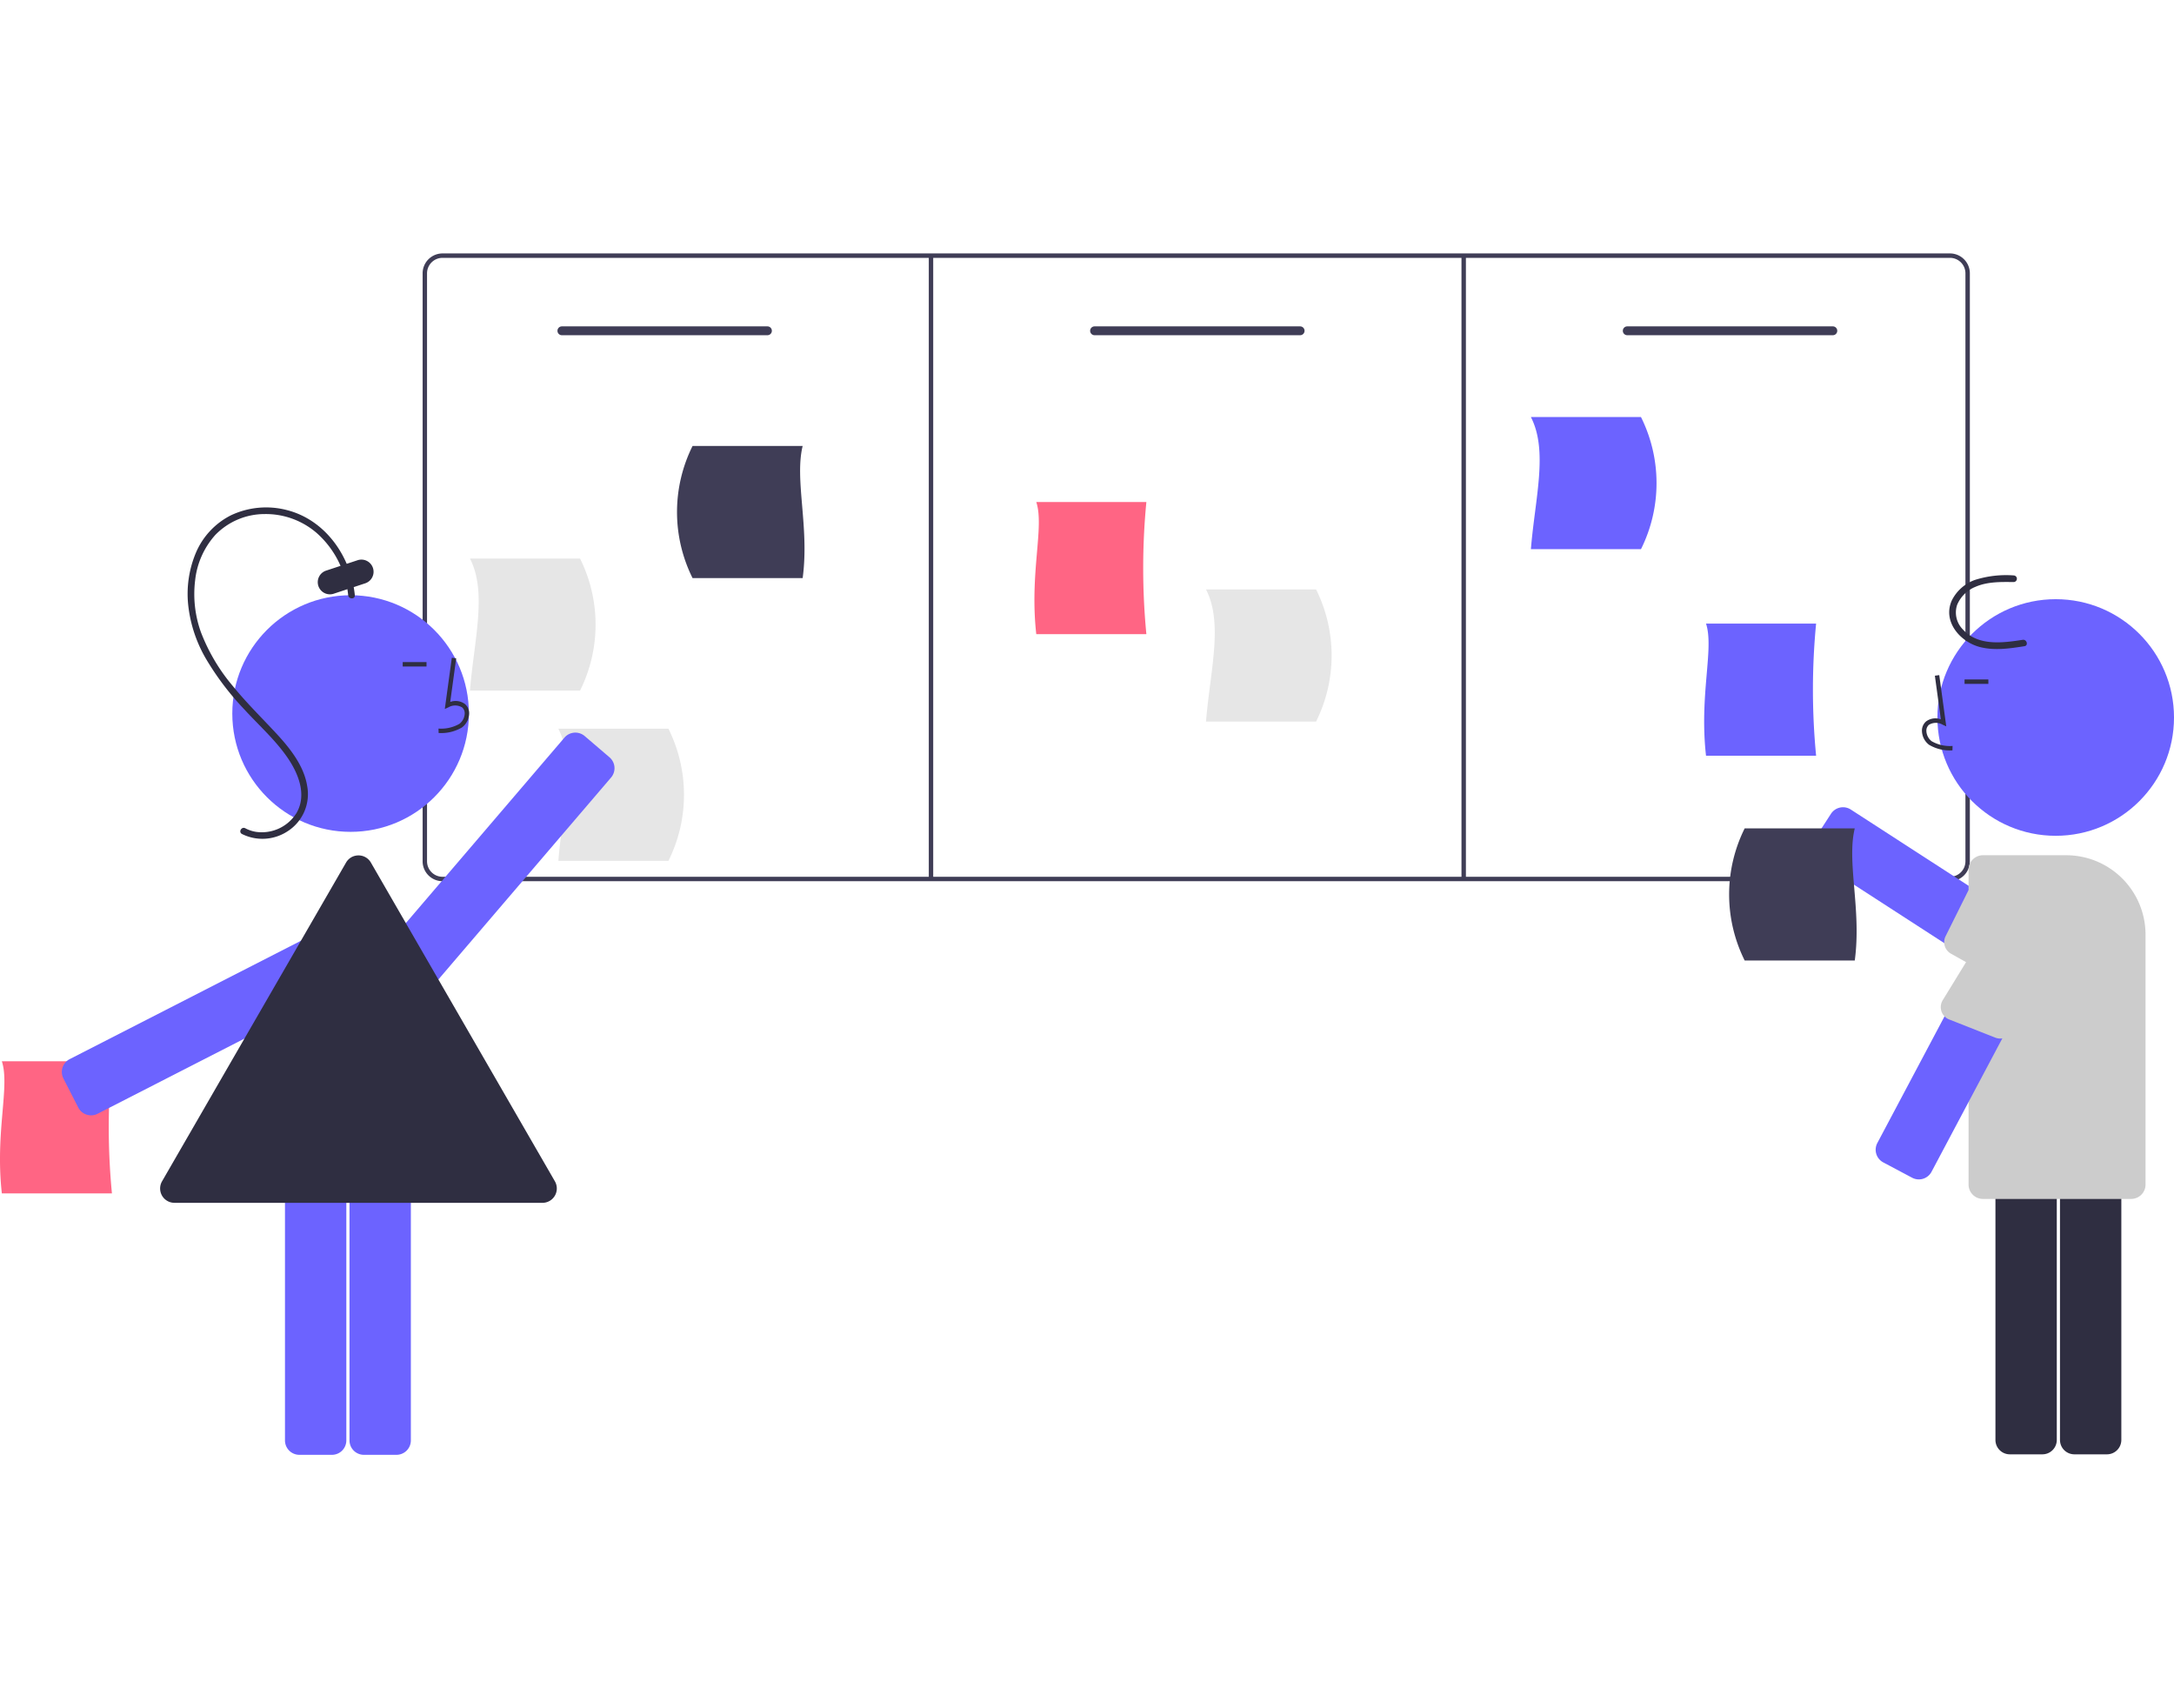 <svg xmlns="http://www.w3.org/2000/svg" xmlns:xlink="http://www.w3.org/1999/xlink" width="420" height="330" viewBox="0 0 420 330"><defs><style>.a{fill:#fff;stroke:#707070;}.b{clip-path:url(#a);}.c{fill:#3f3d56;}.d{fill:#ff6584;}.e{fill:#6c63ff;}.f{fill:#e6e6e6;}.g{fill:#2f2e41;}.h{fill:#ccc;}</style><clipPath id="a"><rect class="a" width="420" height="330" transform="translate(814 4810)"/></clipPath></defs><g class="b" transform="translate(-814 -4810)"><g transform="translate(814 4858.958)"><path class="c" d="M422.929,197.389H131.7a3.847,3.847,0,0,1-3.843-3.843V79.959a3.847,3.847,0,0,1,3.843-3.843H422.929a3.847,3.847,0,0,1,3.843,3.843V193.546a3.847,3.847,0,0,1-3.843,3.843ZM131.7,76.97a2.993,2.993,0,0,0-2.989,2.989V193.546a2.993,2.993,0,0,0,2.989,2.989H422.929a2.993,2.993,0,0,0,2.989-2.989V79.959a2.993,2.993,0,0,0-2.989-2.989Z" transform="translate(-46.211 -76.116)"/><path class="d" d="M267.681,149.659H246.412c-1.33-11.831,1.6-20.65,0-25.522h21.269a133.148,133.148,0,0,0,0,25.522Z" transform="translate(-46.211 -76.116)"/><path class="d" d="M67.836,257.695H46.568c-1.33-11.831,1.6-20.65,0-25.523H67.836a133.149,133.149,0,0,0,0,25.522Z" transform="translate(-46.211 -76.116)"/><path class="e" d="M397.067,173.145H375.8c-1.33-11.831,1.6-20.65,0-25.523h21.269a133.145,133.145,0,0,0,0,25.522Z" transform="translate(-46.211 -76.116)"/><path class="f" d="M158.267,160.576H137c.8-9.814,3.369-18.977,0-25.522h21.269A28.612,28.612,0,0,1,158.267,160.576Z" transform="translate(-46.211 -76.116)"/><path class="f" d="M175.348,193.456H154.079c.8-9.814,3.369-18.977,0-25.522h21.269A28.612,28.612,0,0,1,175.348,193.456Z" transform="translate(-46.211 -76.116)"/><path class="e" d="M363.236,133.247H341.967c.8-9.814,3.369-18.977,0-25.522h21.269A28.612,28.612,0,0,1,363.236,133.247Z" transform="translate(-46.211 -76.116)"/><path class="f" d="M300.464,166.554H279.2c.8-9.814,3.369-18.977,0-25.523h21.269A28.612,28.612,0,0,1,300.464,166.554Z" transform="translate(-46.211 -76.116)"/><path class="c" d="M180.009,138.834h21.269c1.33-9.815-1.6-18.979,0-25.522H180.009A28.612,28.612,0,0,0,180.009,138.834Z" transform="translate(-46.211 -76.116)"/><path class="c" d="M194.474,91.916H154.762a.854.854,0,1,1,0-1.708h39.713a.854.854,0,1,1,0,1.708Z" transform="translate(-46.211 -76.116)"/><path class="c" d="M297.386,91.916H257.673a.854.854,0,1,1,0-1.708h39.713a.854.854,0,0,1,0,1.708Z" transform="translate(-46.211 -76.116)"/><path class="c" d="M400.3,91.916H360.584a.854.854,0,1,1,0-1.708H400.3a.854.854,0,0,1,0,1.708Z" transform="translate(-46.211 -76.116)"/><rect class="c" width="0.854" height="120.419" transform="translate(179.436 0.427)"/><rect class="c" width="0.854" height="120.419" transform="translate(282.347 0.427)"/><circle class="e" cx="22.854" cy="22.854" r="22.854" transform="translate(44.879 66.031)"/><path class="e" d="M110.343,308.2h-6.3a2.779,2.779,0,0,1-2.776-2.776V252.895a2.779,2.779,0,0,1,2.776-2.776h6.3a2.779,2.779,0,0,1,2.776,2.776v52.529a2.779,2.779,0,0,1-2.776,2.776Z" transform="translate(-46.211 -76.116)"/><path class="e" d="M122.809,308.2h-6.3a2.779,2.779,0,0,1-2.776-2.776V252.895a2.779,2.779,0,0,1,2.776-2.776h6.3a2.779,2.779,0,0,1,2.776,2.776v52.529a2.779,2.779,0,0,1-2.776,2.776Z" transform="translate(-46.211 -76.116)"/><path class="e" d="M63.8,242.621a2.786,2.786,0,0,1-.856-.136,2.757,2.757,0,0,1-1.618-1.377L58.46,235.5a2.775,2.775,0,0,1,1.206-3.735l46.76-23.933a2.776,2.776,0,0,1,3.736,1.206l2.872,5.61a2.776,2.776,0,0,1-1.206,3.735l-46.76,23.933A2.767,2.767,0,0,1,63.8,242.621Z" transform="translate(-46.211 -76.116)"/><path class="e" d="M128.012,218.258a2.754,2.754,0,0,1-1.8-.666l-4.79-4.1a2.779,2.779,0,0,1-.306-3.914l34.14-39.923a2.778,2.778,0,0,1,3.913-.305h0l4.79,4.1a2.775,2.775,0,0,1,.305,3.913l-34.139,39.923a2.759,2.759,0,0,1-1.893.963C128.159,218.255,128.085,218.258,128.012,218.258Z" transform="translate(-46.211 -76.116)"/><path class="g" d="M114.763,142.144c-.744-7.413-5.615-14.5-13.053-16.43a15.928,15.928,0,0,0-10.878.987,14.4,14.4,0,0,0-6.813,7.332,20.488,20.488,0,0,0-1.453,9.954,26.193,26.193,0,0,0,3.466,10.486,54.437,54.437,0,0,0,7.394,9.742c2.805,3.063,5.979,5.881,8.34,9.32,2.094,3.05,3.777,7.192,1.714,10.7a7.9,7.9,0,0,1-7.765,3.627,6.582,6.582,0,0,1-2.112-.7c-.727-.388-1.375.717-.647,1.106a8.86,8.86,0,0,0,8.808-.518,8.529,8.529,0,0,0,3.788-8.774c-.643-3.977-3.416-7.392-6.079-10.254-2.781-2.99-5.694-5.845-8.271-9.022a36.051,36.051,0,0,1-6.179-10.427,21.8,21.8,0,0,1-1.115-9.987,15.632,15.632,0,0,1,3.9-8.789,13.287,13.287,0,0,1,9.559-4.033,15.03,15.03,0,0,1,10.074,3.7,18.253,18.253,0,0,1,5.563,9.275,18.8,18.8,0,0,1,.474,2.7c.082.813,1.363.821,1.281,0Z" transform="translate(-46.211 -76.116)"/><path class="g" d="M109.948,141.97a2.349,2.349,0,0,1-.734-4.58l6.082-2.008a2.348,2.348,0,0,1,1.473,4.46l-6.082,2.008A2.351,2.351,0,0,1,109.948,141.97Z" transform="translate(-46.211 -76.116)"/><path class="g" d="M151.011,259.52H79.921a2.77,2.77,0,0,1-2.4-4.163l35.545-61.566a2.83,2.83,0,0,1,.446-.584l.007-.007,0,0a2.727,2.727,0,0,1,1.426-.746c.036-.007.072-.013.108-.018a2.826,2.826,0,0,1,.413-.03h0a2.747,2.747,0,0,1,2.4,1.388l35.545,61.566a2.776,2.776,0,0,1-2.4,4.163Z" transform="translate(-46.211 -76.116)"/><path class="g" d="M130.95,168.756l-.024-.854a7.063,7.063,0,0,0,4.042-.913,2.625,2.625,0,0,0,1.017-1.934,1.5,1.5,0,0,0-.492-1.236,2.585,2.585,0,0,0-2.642-.023l-.707.324,1.355-9.9.846.116-1.153,8.424a3.013,3.013,0,0,1,2.852.41,2.336,2.336,0,0,1,.794,1.918,3.473,3.473,0,0,1-1.367,2.593A7.859,7.859,0,0,1,130.95,168.756Z" transform="translate(-46.211 -76.116)"/><rect class="g" width="4.6" height="0.854" transform="translate(77.8 78.943)"/><path class="e" d="M441.434,222.041l-44.1-28.543a2.775,2.775,0,0,1-.822-3.838l3.425-5.291a2.779,2.779,0,0,1,3.838-.822l44.1,28.543a2.779,2.779,0,0,1,.822,3.839l-3.425,5.291a2.778,2.778,0,0,1-3.838.822Z" transform="translate(-46.211 -76.116)"/><path class="h" d="M441.562,221.688l-18.433-10.293a2.562,2.562,0,0,1-1.045-3.379l4.271-8.58a2.562,2.562,0,0,1,3.859-.887l17.561,13.545a2.567,2.567,0,0,1,.76,3.542l-3.425,5.292A2.567,2.567,0,0,1,441.562,221.688Z" transform="translate(-46.211 -76.116)"/><circle class="e" cx="22.854" cy="22.854" r="22.854" transform="translate(374.293 66.793)"/><path class="g" d="M444.184,305.332V252.8a2.779,2.779,0,0,1,2.776-2.776h6.3a2.779,2.779,0,0,1,2.776,2.776v52.53a2.779,2.779,0,0,1-2.776,2.776h-6.3a2.779,2.779,0,0,1-2.776-2.776Z" transform="translate(-46.211 -76.116)"/><path class="g" d="M431.715,305.332V252.8a2.779,2.779,0,0,1,2.776-2.776h6.3a2.779,2.779,0,0,1,2.776,2.776v52.53a2.779,2.779,0,0,1-2.776,2.776h-6.3a2.779,2.779,0,0,1-2.776-2.776Z" transform="translate(-46.211 -76.116)"/><path class="h" d="M426.523,255.989v-60.84a2.779,2.779,0,0,1,2.776-2.776h16.092a15.337,15.337,0,0,1,15.32,15.32v48.3a2.779,2.779,0,0,1-2.776,2.776H429.3a2.779,2.779,0,0,1-2.776-2.776Z" transform="translate(-46.211 -76.116)"/><path class="g" d="M423.409,172.112l.024-.854a7.063,7.063,0,0,1-4.042-.913,2.625,2.625,0,0,1-1.017-1.934,1.5,1.5,0,0,1,.492-1.236,2.585,2.585,0,0,1,2.642-.023l.707.324-1.355-9.9-.846.116,1.153,8.424a3.013,3.013,0,0,0-2.852.41,2.336,2.336,0,0,0-.794,1.918,3.473,3.473,0,0,0,1.367,2.593A7.861,7.861,0,0,0,423.409,172.112Z" transform="translate(-46.211 -76.116)"/><rect class="g" width="4.6" height="0.854" transform="translate(379.537 82.3)"/><path class="e" d="M415.617,254.671l-5.567-2.955a2.779,2.779,0,0,1-1.151-3.753l24.624-46.4a2.78,2.78,0,0,1,3.753-1.151l5.567,2.954a2.779,2.779,0,0,1,1.151,3.753l-24.624,46.4a2.771,2.771,0,0,1-3.753,1.151Z" transform="translate(-46.211 -76.116)"/><path class="h" d="M445.768,207.022l-10.8,19.255a2.562,2.562,0,0,1-3.276,1.333l-8.917-3.513a2.562,2.562,0,0,1-1.217-3.767l11.976-19.521A2.567,2.567,0,0,1,437,199.745l7.7,3.809a2.567,2.567,0,0,1,1.063,3.467Z" transform="translate(-46.211 -76.116)"/><path class="g" d="M436.976,150.757c-3.918.612-8.661,1.239-11.607-2.059a4.65,4.65,0,0,1-1.067-4.66,6.44,6.44,0,0,1,3.57-3.525c2.3-1,4.916-.941,7.371-.913a.641.641,0,0,0,0-1.281,19.947,19.947,0,0,0-7.5.872,7.991,7.991,0,0,0-4.442,3.932c-1.853,4.069,1.569,8.043,5.437,9.034,2.822.723,5.752.277,8.58-.165.812-.127.467-1.362-.341-1.235Z" transform="translate(-46.211 -76.116)"/><path class="c" d="M383.269,212.708h21.269c1.33-9.815-1.6-18.979,0-25.523H383.269A28.612,28.612,0,0,0,383.269,212.708Z" transform="translate(-46.211 -76.116)"/></g></g></svg>